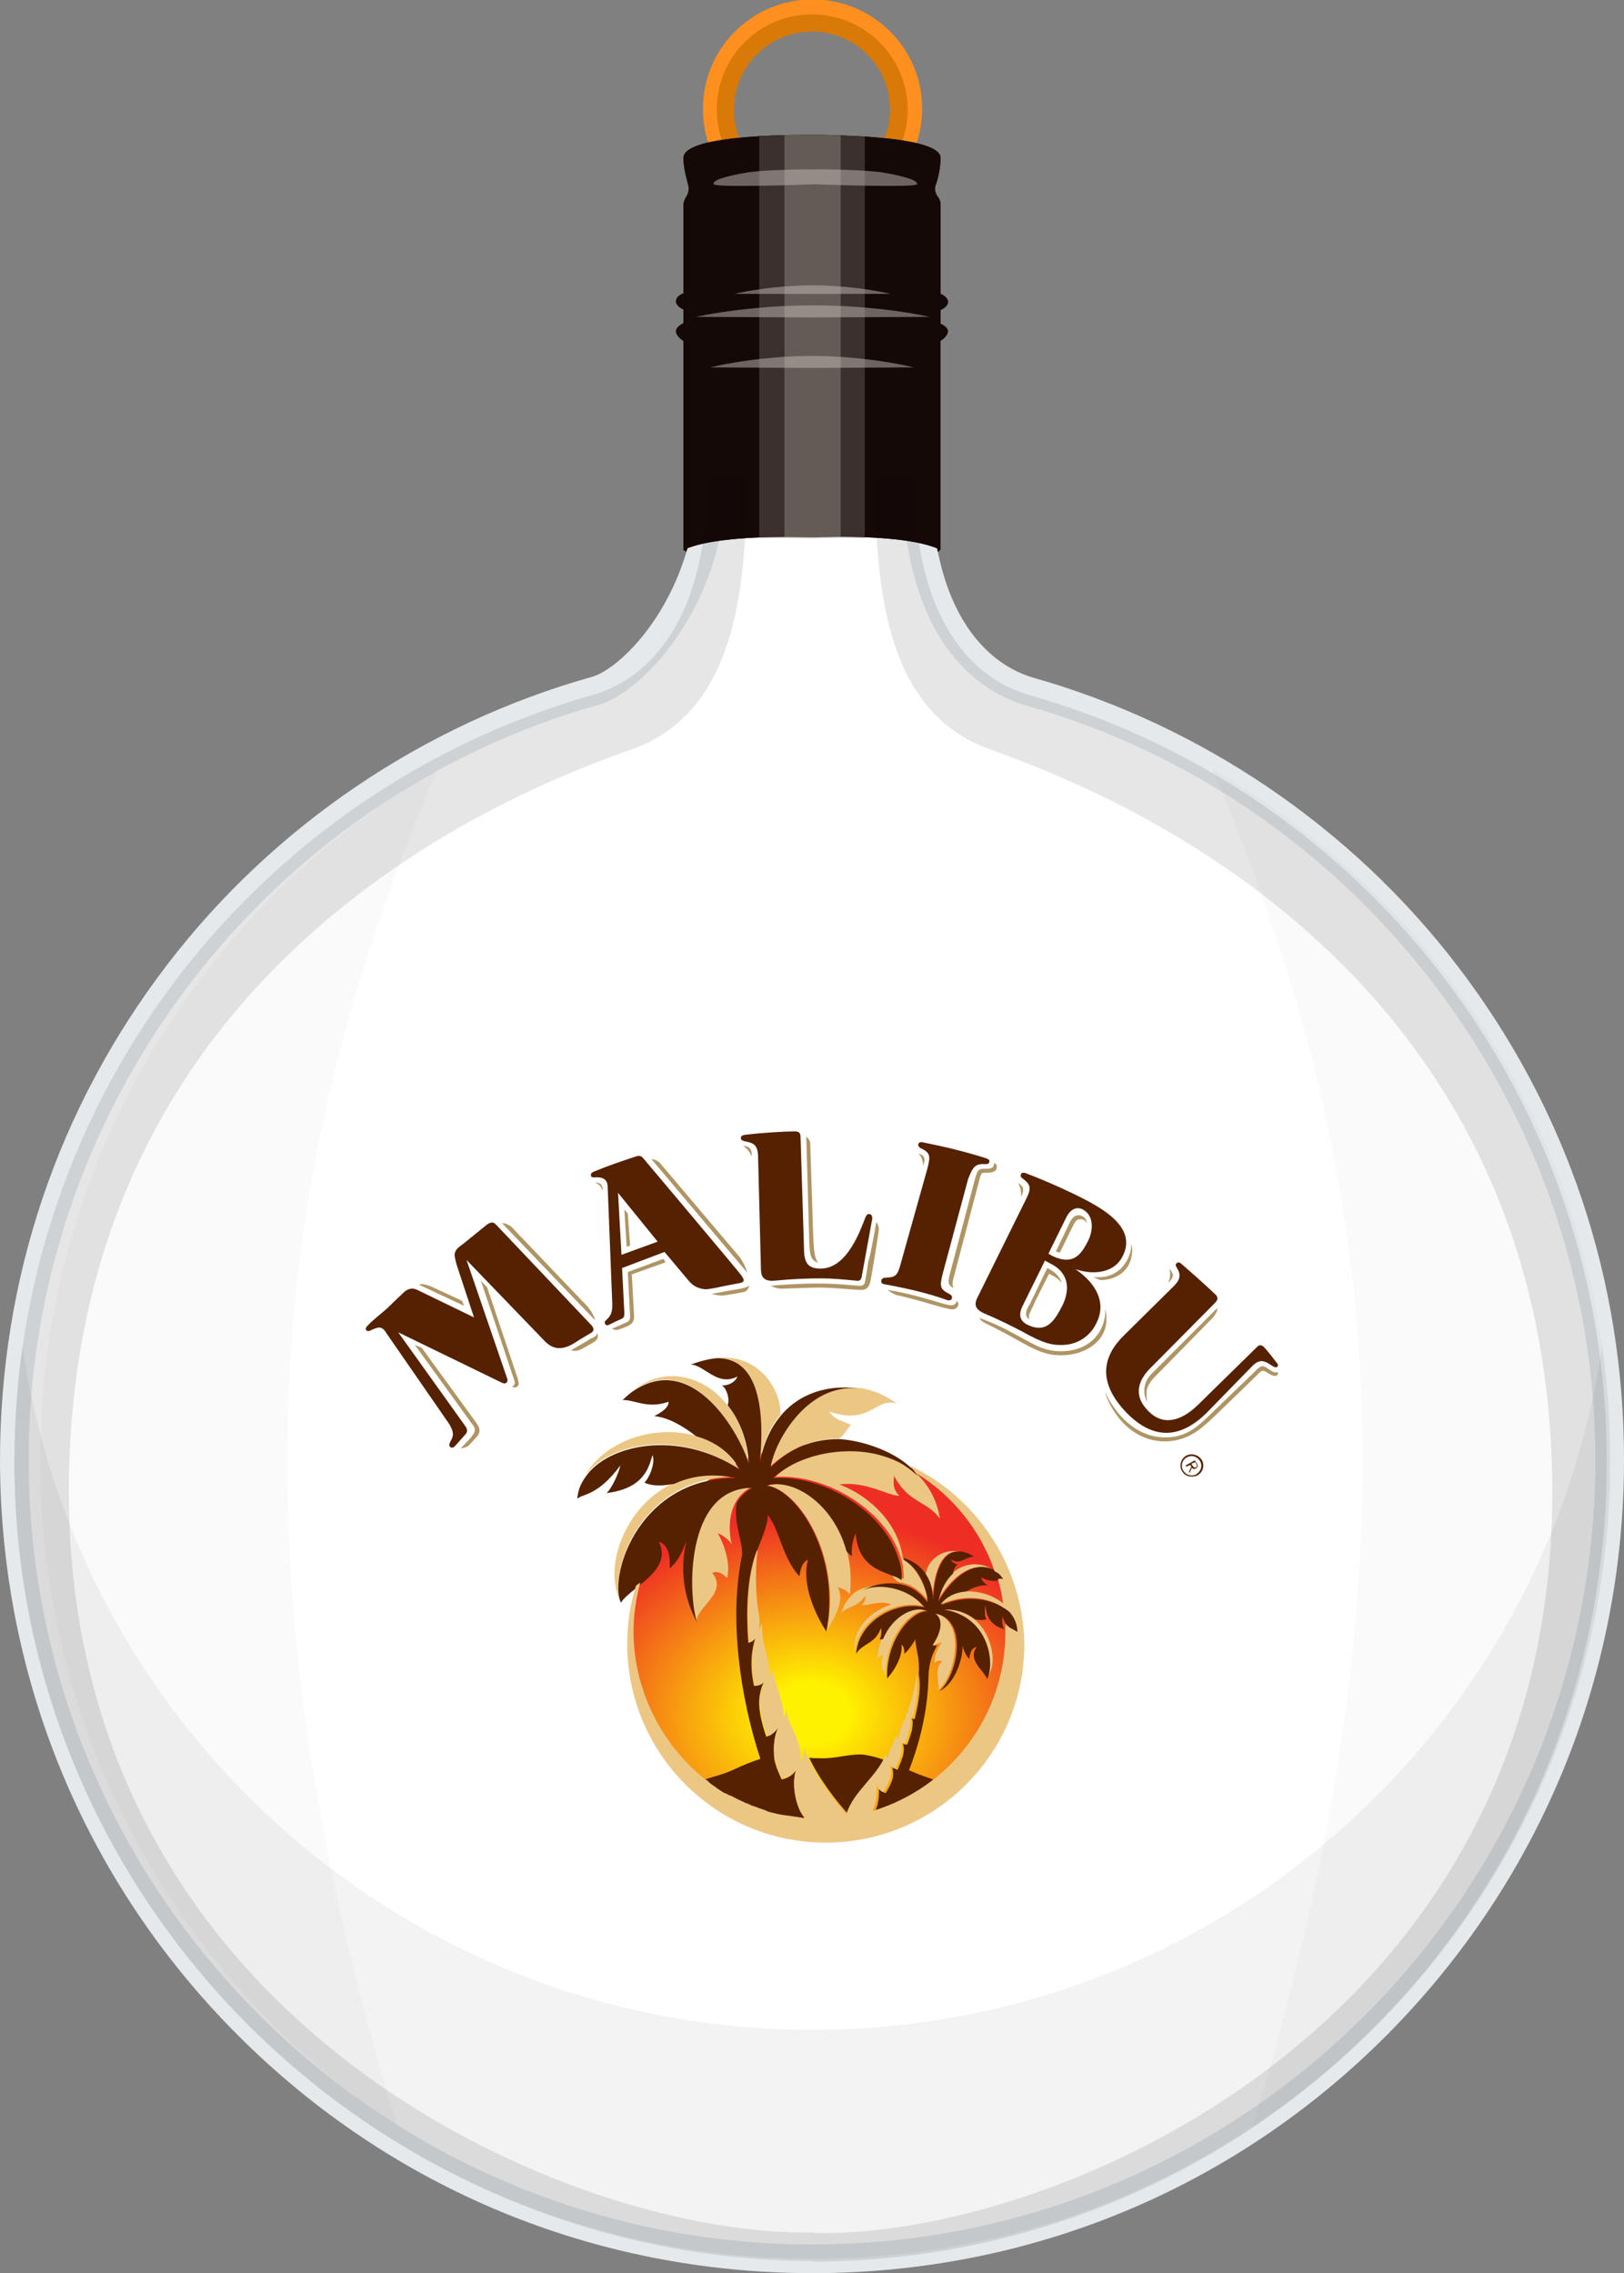 <?xml version="1.0" encoding="utf-8"?>
<!-- Generator: Adobe Illustrator 19.1.1, SVG Export Plug-In . SVG Version: 6.00 Build 0)  -->
<svg version="1.1" xmlns="http://www.w3.org/2000/svg" xmlns:xlink="http://www.w3.org/1999/xlink" x="0px" y="0px"
	 viewBox="0 0 283 396" enable-background="new 0 0 283 396" xml:space="preserve">
<rect x="0" y="0" width="283" height="396" fill="#808080" stroke="none"/>
<g id="bombki">
	<g id="wyborowa01">
	</g>
	<g id="jacobs_x5F_creek">
	</g>
	<g>
		<path fill="#FFFFFF" d="M124.2,81.9c0,23.3-14.4,36.8-20.3,38.5C45.1,136.9,2.4,190.7,2.5,254.5c0.1,76.9,62.2,139,139.2,139
			c76.9,0,138.9-62.3,138.9-139.2c0-63.5-42.3-117.1-101-133.8c-5.9-1.7-19.8-8.7-19.8-37.9"/>
		<path fill="#E6E9EB" d="M141.6,396c-37.9,0-73.4-14.7-100.1-41.4C14.8,327.9,0.1,292.4,0,254.5c0-31.6,10-61.4,29.1-86.4
			c18.5-24.2,44.8-42,74.1-50.2c5.3-1.5,18.5-14.4,18.5-36.1h5c0,24.7-15.6,39.1-22.1,40.9C45.8,139.2,4.9,193.4,5,254.5
			C5.1,329.8,66.4,391,141.6,391c75.2,0,136.4-61.3,136.4-136.7c0-60.8-40.8-114.8-99.2-131.4c-6.5-1.8-21.6-9.5-21.6-40.3h5
			c0,27.5,12.6,34,18,35.5c29.2,8.3,55.4,26.1,73.8,50.2c19,24.8,29,54.6,29,86c0,37.9-14.7,73.4-41.3,100.2
			C215,381.3,179.5,396,141.6,396z"/>
	</g>
	<path fill="#FF901F" d="M157.6,29.1h-32.1l-0.7-1.2c-1.5-2.4-2.3-5.7-2.3-9c0-10.5,8.6-19,19.1-19s19.1,8.5,19.1,19
		c0,3.3-0.9,6.6-2.3,8.9L157.6,29.1z M128.4,24.1h26.3c0.6-1.5,1-3.3,1-5.1c0-7.7-6.3-14-14.1-14s-14.1,6.3-14.1,14
		C127.4,20.8,127.7,22.7,128.4,24.1z"/>
	<path fill="#D97907" d="M141.5,5.5c7.5,0,13.6,6.1,13.6,13.6c0,1.7-0.3,3.3-0.9,4.8H138h-9.2c-0.6-1.5-0.9-3.1-0.9-4.8
		C127.9,11.6,134,5.5,141.5,5.5 M141.5,2.5c-9.2,0-16.6,7.4-16.6,16.6c0,2.8,0.7,5.5,2,7.8H138h18.2c1.2-2.3,2-5,2-7.8
		C158.1,9.9,150.7,2.5,141.5,2.5L141.5,2.5z"/>
	<g>
		<path fill="#150908" d="M163.9,56.4V54c0,0,1.3-0.5,1.3-1.4c0-0.9-1.3-1.4-1.3-1.4V35.7c0-0.5-0.1-0.9-0.4-1.3l-0.2-0.3
			c-0.4-0.6-0.5-1.4-0.2-2c0.4-1.1,0.8-2.9,0.8-4.6c0-2.7-9.3-3.9-22.1-4v0c-0.1,0-0.2,0-0.3,0c-0.1,0-0.2,0-0.3,0v0
			c-12.9,0-22.1,1.2-22.1,4c0,1.7,0.5,3.5,0.8,4.6c0.2,0.7,0.1,1.4-0.2,2l-0.2,0.3c-0.2,0.4-0.4,0.8-0.4,1.3v15.4
			c0,0-1.3,0.4-1.3,1.4c0,0.9,1.3,1.4,1.3,1.4v2.4c0,0-1.3,0.6-1.3,1.4c0,0.9,1.3,1.7,1.3,1.7v8c0,0,0,22.1,0,28.4
			c5.5-2.6,18.9-2.3,22.1-2.2v0c0,0,0.1,0,0.3,0c0.2,0,0.3,0,0.3,0v0c3.2-0.1,16.5-0.5,22.1,2.2c0-6.3,0-28.4,0-28.4v-8
			c0,0,1.3-0.8,1.3-1.7C165.2,56.9,163.9,56.4,163.9,56.4z"/>
		<path fill="#150908" d="M163.9,56.4V54c0,0,1.3-0.5,1.3-1.4c0-0.9-1.3-1.4-1.3-1.4V35.7c0-0.5-0.1-0.9-0.4-1.3l-0.2-0.3
			c-0.4-0.6-0.5-1.4-0.2-2c0.4-1.1,0.8-2.9,0.8-4.6c0-2.7-9.3-3.9-22.1-4v0c-0.1,0-0.2,0-0.3,0c-0.1,0-0.2,0-0.3,0v0
			c-12.9,0-22.1,1.2-22.1,4c0,1.7,0.5,3.5,0.8,4.6c0.2,0.7,0.1,1.4-0.2,2l-0.2,0.3c-0.2,0.4-0.4,0.8-0.4,1.3v15.4
			c0,0-1.3,0.4-1.3,1.4c0,0.9,1.3,1.4,1.3,1.4v2.4c0,0-1.3,0.6-1.3,1.4c0,0.9,1.3,1.7,1.3,1.7v8c0,0,0,22.1,0,28.4
			c0.1,0.1,0.4,0.3,0.5,0.3c0-0.1,0.2-0.5,0.2-0.6c5.9-2.3,18.3-2,21.4-1.9v0c0,0,0.1,0,0.3,0c0.2,0,0.3,0,0.3,0v0
			c3.1-0.1,15.7-0.5,21.5,1.9c0,0.1,0.1,0.5,0.1,0.6c0.2,0,0.4-0.2,0.4-0.3c0-6.3,0-28.4,0-28.4v-8c0,0,1.3-0.8,1.3-1.7
			C165.2,56.9,163.9,56.4,163.9,56.4z"/>
		<path opacity="0.3" fill="#938C86" d="M150.7,23.8c-2.7-0.2-5.7-0.2-8.9-0.3v0c-0.1,0-0.2,0-0.3,0c-0.1,0-0.2,0-0.3,0v0
			c-3.2,0-6.2,0.1-8.9,0.3v70c3.9-0.1,7.5,0,8.9,0v0c0,0,0.1,0,0.3,0c0.2,0,0.3,0,0.3,0v0c1.4-0.1,5-0.2,8.9,0V23.8z"/>
		<path opacity="0.3" fill="#C7BFB9" d="M146.5,23.6c-1.5,0-3-0.1-4.6-0.1v0c-0.1,0-0.2,0-0.3,0c-0.1,0-0.2,0-0.3,0v0
			c-1.6,0-3.2,0-4.6,0.1v70.1c2.1,0,3.8,0.1,4.6,0.1v0c0,0,0.1,0,0.3,0c0.2,0,0.3,0,0.3,0v0c0.9,0,2.6-0.1,4.6-0.1V23.6z"/>
		<path opacity="0.5" fill="#C7BFB9" d="M141.8,64.1l17.4-0.1c0,0-7.3-1.9-17.4-2c0,0,0,0,0,0c-0.1,0-0.2,0-0.3,0
			c-0.1,0-0.2,0-0.3,0c0,0,0,0,0,0c-10.1,0.1-17.4,2-17.4,2l17.4,0.1v0l0.3,0L141.8,64.1L141.8,64.1z"/>
		<path opacity="0.5" fill="#C7BFB9" d="M162,55.2c0,0-8.5-2-20.2-2c0,0,0,0,0,0c-11.9,0-20.5,2-20.5,2l20.2,0.1c0,0,0,0,0,0
			L162,55.2z"/>
		<path opacity="0.5" fill="#C7BFB9" d="M141.9,51.2l13.3,0c0,0-5.6-1.4-13.3-1.5c0,0,0,0,0,0c-0.1,0-0.2,0-0.3,0
			c-0.1,0-0.2,0-0.3,0c0,0,0,0,0,0c-7.8,0.1-13.3,1.5-13.3,1.5l13.3,0v0l0.3,0L141.9,51.2L141.9,51.2z"/>
		<path opacity="0.5" fill="#C7BFB9" d="M154.1,30.1c-2.8-0.5-9.6-0.6-11.8-0.6v0c0,0-0.1,0-0.3,0c-0.2,0-0.3,0-0.3,0v0
			c-2.2,0-9,0.1-11.8,0.6c-3.4,0.6-5.9,1.3-5.5,2c0.3,0.6,15.3,0.1,17.7,0c2.4,0.1,17.4,0.6,17.7,0C160,31.4,157.5,30.7,154.1,30.1z
			"/>
	</g>
	<path opacity="0.1" d="M179.1,121c-5.9-1.7-19.8-8.7-19.8-37.9l-6.8-0.1c0,20.5,2.2,41.1,19.9,47.5c17.9,6.5,98.1,35.9,98.1,129.5
		s-87.6,130-128.7,129v5c76.6-0.3,138.2-62.5,138.2-139.2C280.1,191.2,237.8,137.6,179.1,121z"/>
	<path opacity="0.1" d="M103.5,121c5.9-1.7,19.8-8.7,19.8-37.9l6.8-0.1c0,20.5-2.2,41.1-19.9,47.5C92.2,136.9,12,166.3,12,259.9
		s88.8,130,129.8,129v5C65.3,393.6,2.5,331.4,2.5,254.8C2.5,191.2,44.8,137.6,103.5,121z"/>
	<path opacity="2.000000e-002" d="M211.3,134c26.2,62.1,39.5,129.6,7,236.4c37.5-24.9,62.3-67.6,62.3-116.1
		C280.5,203,252.9,158.1,211.3,134z"/>
	<path opacity="2.000000e-002" d="M76.2,134c-26.2,62.1-39.5,129.6-7,236.4C31.7,345.6,7,302.9,7,254.3C7,203,34.7,158.1,76.2,134z"
		/>
	<path opacity="5.000000e-002" d="M141.6,353.6c-70.2,0-128.1-51.7-137.7-119.3C3,241,2.5,247.7,2.5,254.5
		c0.1,76.9,62.2,139,139.2,139c76.9,0,138.9-62.3,138.9-139.2c0-6.8-0.5-13.4-1.4-20C269.5,301.8,211.7,353.6,141.6,353.6z"/>
</g>
<g id="BRAND">
	<g id="New_Symbol_13">
	</g>
	<g>
		<path fill="#552100" d="M207.6,255l0.2,0.3c0.1,0.2,0.3,0.5,0.6,0.3c0.2-0.1,0.2-0.3,0.1-0.5l-0.2-0.4L207.6,255z M206.7,255.5
			l-0.1-0.2l1.6-0.9l0.4,0.6c0.2,0.4,0.1,0.6-0.2,0.8c-0.3,0.2-0.5,0.1-0.7-0.1l-0.4,0.9l-0.1-0.2l0.4-0.9l-0.2-0.3L206.7,255.5z
			 M206.2,256.2c0.5,0.8,1.5,1.1,2.3,0.6c0.8-0.5,1.1-1.5,0.6-2.3c-0.5-0.8-1.5-1.1-2.3-0.6C206,254.3,205.7,255.4,206.2,256.2
			 M209.4,254.3c0.6,1,0.2,2.2-0.7,2.7c-1,0.5-2.2,0.2-2.7-0.7c-0.6-0.9-0.2-2.2,0.7-2.7C207.6,253.1,208.8,253.4,209.4,254.3"/>
		<polygon fill="#AF9563" points="109.4,211.4 108.8,210.7 109.2,217.2 109.8,217 		"/>
		<path fill="#AF9563" d="M130.6,223.9c-0.2,0.2-0.3,0.3-1.1,0.5c-0.8,0.2-2.4,0.4-3.8,0.7c0,0-1.1,0.2-1.7,0.3
			c0.8,0.2,1.3,0.3,1.8,0.3c0.6,0,3.7-0.6,3.7-0.6C130.1,225,130.4,224.6,130.6,223.9z"/>
		<path fill="#AF9563" d="M116,219.9l-0.4-0.6l-6.2,2.3l0.4,7.8c0,0.5-0.2,0.8-0.7,1l-2.5,1.1c0.3,0.1,0.7,0.2,0.9,0.2
			c0.4-0.1,1.8-0.6,2.1-0.8c0.5-0.3,0.9-0.6,0.9-1.6l-0.4-7.3L116,219.9z"/>
		<path fill="#AF9563" d="M130.2,221.7c-0.2-0.8-0.7-1.9-1.3-2.7L115,202.6c-0.4-0.4-0.9-0.6-1.5-0.7L130.2,221.7z"/>
		<path fill="#AF9563" d="M160.9,203.1c0.1-0.3,0.2-0.8,0.2-1c0-0.7-0.4-1-1.1-1.1C160,200.9,160.8,201.5,160.9,203.1z"/>
		<path fill="#AF9563" d="M156.2,225.6c4.9,1.1,8.6,2.5,9.8,2.5c0.4,0,1-0.3,1-0.9c0-0.3-0.2-0.5-0.3-0.6c0,0.6-0.6,0.8-0.9,0.8
			c-1.2,0-5.5-1.8-11.2-2.7C155.1,225,155.8,225.5,156.2,225.6z"/>
		<path fill="#AF9563" d="M173.2,202.6c0,0.1,0,0.1,0,0.2c0,0.9-1.1,0.8-1.4,0.8c-1.2,0-1.4,0-1.9,1.8l-4.5,17
			c0,0.1-0.1,0.5-0.1,0.9c0,0.5,0.4,0.9,0.9,1.1c-0.2-0.3-0.2-0.4-0.2-0.8c0-0.3,0.1-0.8,0.2-1.1l4.4-16.7c0.4-1.6,0.4-1.5,1.4-1.5
			c0.9,0,1.7-0.2,1.7-1C173.8,203,173.5,202.7,173.2,202.6L173.2,202.6z"/>
		<path fill="#552100" d="M171.8,202.8c0.4,0,0.6-0.2,0.6-0.4c0.1-0.3-0.1-0.4-0.5-0.6c-3.4-1.1-7.1-2-11.1-2.8
			c-0.4-0.1-0.7,0-0.8,0.4c0,0.2,0.1,0.4,0.4,0.6c1.7,0.8,1.8,1.3,1.2,3.6l-4.6,16.4c-0.6,2.3-0.9,2.5-2.8,2.6
			c-0.2,0-0.5,0.1-0.6,0.4c-0.1,0.3,0,0.6,0.4,0.7c3.8,0.7,7.5,1.5,11.1,2.8c0.4,0.1,0.8,0,0.8-0.5c0-0.2-0.1-0.4-0.5-0.6
			c-1.6-0.8-1.7-1.3-1.1-3.6l4.4-16.4C169.6,203.1,170,202.7,171.8,202.8z"/>
		<path fill="#AF9563" d="M129.5,199.6c0,0,1,0.6,1.5,1.9C131,200.8,131.1,199.7,129.5,199.6z"/>
		<path fill="#AF9563" d="M152.7,212.9c0,0,0.6,0.6,0.4,1.7c-0.1,0.9-1.1,7-1.4,8.5c-0.2,1.1-0.7,1.7-1.8,1.6
			c-1.3,0-3.3-0.3-6.9-0.4c-1.9,0-6.2,0.2-6.8,0.2c-1,0-1.8-0.5-1.9-0.5c0.7-0.1,4.8-0.4,8-0.4c3.9,0,5.7,0.3,7.5,0.4
			c0.7,0,0.9-0.3,1-1c0,0,0.4-2.3,0.5-3.2C151.6,219.3,152.7,212.9,152.7,212.9z"/>
		<path fill="#AF9563" d="M140.5,198l0.5,17.5c0,1.3,0.1,2.7,0.3,3.3c0.3,0.8,0.8,1,1.3,1.2c-0.8-0.9-0.8-3-0.9-5l-0.5-15.6
			C141.3,198.6,140.5,198,140.5,198z"/>
		<path fill="#552100" d="M151.4,211.5c-0.3,0-0.4,0.2-0.6,0.6c-0.8,2-3.1,8.9-7.8,8.9c-2.4,0-2.9-1.2-2.9-3.7l-0.6-19.3
			c0-0.8-0.5-0.9-1-0.9c-1.7,0-5.4,0.2-8.7,0.6c-0.6,0.1-0.7,0.3-0.7,0.6c0,0.3,0.3,0.4,0.6,0.5c1.6,0.3,2.3,0.6,2.4,2.5l0.5,19.7
			c0,1.2,0.3,2.3,2.4,2.1c3.2-0.3,5.6-0.4,8.2-0.4c1.9,0,3.8,0.2,6,0.4c0.6,0.1,0.9-0.1,1-0.9l1.8-9.9
			C152,211.7,151.8,211.5,151.4,211.5z"/>
		<path fill="#552100" d="M112.2,201.9c-0.4-0.5-0.7-0.7-1.5-0.4c-2.4,0.8-4.8,1.6-7.2,2.6c-0.5,0.2-0.6,0.5-0.5,0.8
			c0.2,0.3,0.5,0.2,0.8,0.2c1.9-0.1,2.1,1,2.1,1.8l0.8,20.3c0,1.3-0.2,2-1,2.7c-0.1,0.1-0.4,0.3-0.3,0.6c0.1,0.3,0.3,0.5,0.7,0.3
			c0.6-0.3,1.2-0.6,2.1-1c0.5-0.2,0.6-0.4,0.6-1.1l-0.4-7.8l7.4-2.8l4.2,5c0.9,1.1,1.9,1.4,2.9,1.5c0.8,0,2.5-0.4,3-0.5
			c0.9-0.2,2.1-0.4,3.1-0.6c0.9-0.2,0.6-0.7,0.2-1.3C128.8,221.6,112.2,201.9,112.2,201.9z M108.3,218.6l-0.6-10.8l6.9,8.5
			L108.3,218.6z"/>
		<path fill="#AF9563" d="M82.5,248.4c0.6,0.9,0,1.4-0.5,2.1l-1.7,1.8c0,0,0.9,0,1.5-0.6c0.4-0.4,1-1.1,1-1.1c0.9-0.9,1-1.5,0.3-2.6
			l-9.6-13.2c-0.2-0.1-1.2-0.5-1.2-0.5L82.5,248.4z"/>
		<path fill="#AF9563" d="M73,223.8l7.9,3.7l-0.4-0.9l-5.4-2.5c-0.8-0.3-1.3-0.4-1.6-0.4C73.3,223.7,73,223.8,73,223.8z"/>
		<path fill="#AF9563" d="M90,239.5l-5.1-15.2l-1.1-1.2l5.6,16.7c0,0,0.3,0.8,0.3,1.1c0,0.5-0.5,0.7-0.6,0.6c0.1,0,0.3,0.2,0.6,0.2
			c0.4,0,0.7-0.3,0.7-0.7C90.3,240.6,90.3,240.2,90,239.5z"/>
		<path fill="#AF9563" d="M104,232.2c0.3,0.4,0.3,1.1-0.5,1.6l-2.1,1.2c-1.2,0.6-1.9,0.2-1.9,0.2s0.3-0.1,0.4-0.2
			c0.3-0.2,2.5-1.4,3-1.8C103.5,233,104.1,232.7,104,232.2z"/>
		<path fill="#AF9563" d="M103.7,230c-0.1-0.5-0.5-1.6-1.8-2.9l-12.8-13.4c-0.4-0.3-0.9-0.6-1.6-0.6L103.7,230z"/>
		<path fill="#552100" d="M86.5,213.4c-0.5-0.5-0.8-0.6-1.6-0.1l-4.2,3.4c-1.7,1.2-1.7,1.6-1.1,3.7l3,9.1l-9.7-4.7
			c-0.9-0.5-1.7-0.4-2.5,0.3c-0.8,0.8-1.5,1.4-2.8,2.7c-1.2,1.1-2.6,2.1-3.6,3.2c-0.3,0.3-0.3,0.6-0.2,0.7c0.2,0.3,0.6,0.2,0.9,0
			c1-0.4,1.8-0.9,2.6,0.5l11,15.9c0.8,1.4,0.8,2,0.2,3c-0.1,0.2-0.2,0.4-0.2,0.6c0,0.3,0.2,0.5,0.5,0.5c0.1,0,0.3-0.1,0.4-0.2
			c0.4-0.4,1.7-1.9,1.7-1.9c0.4-0.4,0.7-0.8,0.3-1.5l-11.8-16.5l18.1,8.8c0.6,0.3,1.1-0.1,0.9-0.7l-7.1-20.7l13.5,14
			c1.3,1.4,2.9,2,5.4,0.4c0.9-0.6,1.8-1.1,2.8-1.7c0.7-0.4,0.4-1,0-1.4L86.5,213.4z"/>
		<path fill="#AF9563" d="M104.7,206.3c-0.3-0.3-1-0.3-1-0.3c0.8,0.4,1,0.6,1.3,1.4C105,207.4,105.1,206.7,104.7,206.3z"/>
		<path fill="#AF9563" d="M184.8,235.4c-3.1,0-5.1-1.5-7.8-2.9c-1.8-1-3.6-1.9-6.3-2.9c0.2,0.5,0.7,0.8,1.4,1.1
			c1.2,0.6,3,1.5,5.1,2.7c2.9,1.6,4.8,2.7,7.7,2.7c4.3,0,7.9-2.5,7.9-6.2c0-0.7,0-1.3-0.2-1.8C192.8,230.4,191.2,235.4,184.8,235.4z
			"/>
		<path fill="#AF9563" d="M179.5,227.1c-0.6,1-0.7,1.3-0.7,1.8c0,0.2,0.1,0.8,0.6,0.9c-0.1-0.2-0.1-0.3-0.1-0.6
			c0-0.3,0.7-1.5,0.9-2.1l2.6-5.2c0.8,0.4,1.6,0.8,2.2,1.6c-0.4-1.7-2.5-2.6-2.5-2.6L179.5,227.1z"/>
		<path fill="#AF9563" d="M184,218c0,0,0.4,0.2,0.7,0.2l2.4-4.9c0.4-0.7,0.6-0.9,1.2-0.9c0.9,0,1.1,0.7,1.1,0.8
			c0-1.1-0.9-1.5-1.5-1.5c-0.7,0-1.1,0.6-1.4,1.1L184,218z"/>
		<path fill="#552100" d="M189.7,209.3c-3.4-1.8-7.7-3.7-10.9-4.9c-0.5-0.2-0.8-0.1-0.9,0.2c-0.1,0.3,0,0.5,0.3,0.7
			c1.2,0.9,1.6,1.5,0.8,3.2l-8.6,17.4c-0.6,1.1-0.7,2.1,1.1,2.9c2.4,1,5,2.3,6.7,3.2c3.7,2.1,5.2,2.3,6.5,2.3c3,0.1,5.3-1.5,6.4-3.9
			c1.7-3.4,0-6.8-3.7-9.3c3.6,1.2,6.9,0.4,8.2-2.2C198.1,214.2,192.8,211,189.7,209.3z M185.2,227.3c-1.2,2.3-2.6,5.2-6.1,3.5
			c-1.5-0.7-1.6-1.9-0.9-3.3l3.9-7.9l0.7,0.4C186.1,221.5,186.6,224.3,185.2,227.3z M189.6,216.2c-1.1,2.1-2.4,4.4-6.2,2.6l-0.7-0.4
			l3.1-6.3c0.8-1.6,1.9-1.9,2.9-1.4C190.7,211.8,190.5,214.4,189.6,216.2z"/>
		<path fill="#AF9563" d="M191.3,222.5c-0.4,0-0.6,0-0.9-0.1c0.2,0.1,1.2,0.6,1.4,0.6c2.2,0,5.4-1.2,5.5-5.2c0-0.5-0.1-0.9-0.2-1.3
			C197.4,218.4,195.7,222.6,191.3,222.5z"/>
		<path fill="#AF9563" d="M177.4,206.1c0,0,0.7,1,0.5,2.4c0.1-0.1,0.4-0.7,0.4-1.1C178.3,207,178.3,206.6,177.4,206.1z"/>
		<path fill="#AF9563" d="M200.5,239.5c-0.8,0.9-1.1,1.8-1.1,2.8c0,0.8,0.3,1.6,0.5,1.9c-0.1-0.6-0.1-1.1-0.1-1.6
			c0-0.7,0.3-1.5,1.3-2.6c0,0,9.7-9.9,10.2-10.4c0.6-0.7,0.9-1.3,0.8-1.7L200.5,239.5z"/>
		<path fill="#AF9563" d="M218.5,239.1c-0.3,0.3-8,7.7-8,7.7c-1.6,1.5-3.8,3.7-7.5,3.6c-6,0-9.5-5.7-10.4-7.9
			c0.3,1.7,3.5,8.6,10.4,8.6c4.4,0,6.9-2.9,7.6-3.4c0.7-0.6,8.3-8,8.3-8c0.4-0.4,0.8-0.9,1.2-0.9c0.5,0,1.3,0.9,2.1,0.9
			c0.6,0,0.5-0.7,0.5-0.7s-0.1,0.1-0.4,0.1c-0.7,0-1.6-1.1-2.3-1.1C219.4,238.1,219,238.6,218.5,239.1z"/>
		<path fill="#552100" d="M218.3,237.9c1.3-1.2,2-0.9,3.5,0.1c0.2,0.1,0.4,0.2,0.5,0.2c0.2,0,0.4-0.1,0.4-0.4c0-0.1-0.1-0.3-0.3-0.5
			c-0.6-0.8-1.4-1.8-2.1-2.6c-0.3-0.3-0.8-0.6-1.3,0l-10.3,10.1c-2.9,2.8-6.1,3.7-8.7,0.9c-2.9-3-1.2-5.8,0.7-7.6l11.1-11.2
			c0.5-0.6,0.4-0.9,0.1-1.3c-1.9-1.8-3.8-3.5-6-5.4c-0.4-0.4-0.7-0.3-0.9-0.1c-0.2,0.2-0.1,0.5,0.1,0.8c0.7,1.1,0.6,2-0.5,3.1
			l-8.7,8.6c-3.7,3.6-4.9,8.2,0.7,13.8c4.7,4.6,9.3,4,13.6-0.2L218.3,237.9L218.3,237.9z"/>
		<path fill="#AF9563" d="M203.8,221.1c0,0,0.1,0.4,0.1,0.9c0,1-0.4,1.5-0.4,1.5s0.9-0.6,0.9-1.4C204.3,221.7,204,221.2,203.8,221.1
			z"/>
		<g>
			<defs>
				<path id="SVGID_43_" d="M109.7,282.8c-1.4,18.5,11.9,34.6,30.4,36c18.6,1.4,34.8-12.4,36.2-30.9c1.4-18.5-12.5-34.8-31.1-36.2
					c-0.9-0.1-1.7-0.1-2.6-0.1C125.3,251.6,111.1,265.1,109.7,282.8"/>
			</defs>
			<clipPath id="SVGID_1_">
				<use xlink:href="#SVGID_43_"  overflow="visible"/>
			</clipPath>
			
				<radialGradient id="SVGID_2_" cx="-1081.444" cy="-271.815" r="0.228" fx="-1081.457" fy="-271.814" gradientTransform="matrix(2.472 160.459 197.853 -3.048 56595.816 172998.438)" gradientUnits="userSpaceOnUse">
				<stop  offset="0.141" style="stop-color:#FFF200"/>
				<stop  offset="0.98" style="stop-color:#EE2E24"/>
			</radialGradient>
			<polygon clip-path="url(#SVGID_1_)" fill="url(#SVGID_2_)" points="177.7,250.5 178.8,320.2 108.3,321.3 107.3,251.6 			"/>
		</g>
		<g>
			<g>
				<path fill="#ECC784" d="M153.7,285.4c-0.4,1-0.7,2.2-0.8,3.5c0.1-0.1,0.5-0.5,1.1-0.5c-0.9,1.2,0.1,3,0.3,3.9
					c-0.3-6.6,4.2-11.8,7-11.7C159.2,279.5,155.3,281.4,153.7,285.4z"/>
				<path fill="#ECC784" d="M162.7,281c1.9,1.5,0.1,4.6-0.5,5.5c0.2,0.1,0.5,0.1,0.8,0c0.4-0.1,0.9-0.3,1.2-0.5
					c-1.2,1.5-1.4,3-1.3,3.7c0.2-0.2,0.7-0.6,1.3-0.3c-1.7,1.5-0.2,4-0.8,5.1c0,0,0,0,0,0C166.6,291.9,168.5,282,162.7,281z"/>
				<path fill="#ECC784" d="M161.3,274.4C161.3,274.4,161.3,274.4,161.3,274.4c1,1.7,1.1,3.5,1.1,4.4c0.2-2.6,0.8-9.1,5-8.5
					c0,0,0,0,0,0c0,0,0,0,0,0c-0.2,0-0.3-0.1-0.5-0.1c0,0-0.1,0-0.1,0c-0.1,0-0.2,0-0.3,0c0,0-0.1,0-0.1,0c0,0-0.1,0-0.2,0
					C163.4,270.2,161.5,272.3,161.3,274.4z"/>
				<path fill="#ECC784" d="M169.7,282c-1.4-1.1-3.2-1.8-5.5-1.7c8.1,1.2,9,9.6,7.6,12.1c0,0,0,0,0,0
					C173.9,290.5,173.2,284.9,169.7,282z"/>
				<path fill="#ECC784" d="M146.6,281c1.3-1.3,2.6-0.8,4.2-3c0,0.7-0.1,1.1-0.7,1.6c1.3,0.2,3.1-0.9,5.2-0.1
					c-4.5,1.6-6.8,4.9-6.4,8.4c0,0,0,0,0,0c0.4-5.5,6.9-9.3,11.9-8.1c-2.1-2.8-7.3-4.5-10.9-2.9c-0.3,0.1-0.5,0.3-0.8,0.4
					c0,0,0,0,0,0c0,0,0,0,0,0C148,278.2,147.1,279.3,146.6,281z"/>
				<path fill="#ECC784" d="M163.3,279c1.7-3.2,5.9-7.8,10.1-5.3c0,0,0,0,0,0c0,0-0.1,0-0.1-0.1c-0.1-0.1-0.2-0.1-0.2-0.1
					c-2.3-1.5-5.1-1.3-7.2,0.6C164.7,275.2,163.8,276.8,163.3,279z"/>
				<path fill="#ECC784" d="M133.7,258.8c5.5,0.8,13.1,12.5,10.4,25.4c0.9-2,3.3-5,1.9-7.7c0.8,0.2,1.6,0.6,2.1,1.3
					c0.3-2.8,0.1-5.3-0.5-7.6C145.4,262,138.2,257.4,133.7,258.8z"/>
				<path fill="#ECC784" d="M121.4,282.6c-0.2-2.6,5.6-5.1,2.7-8.6c1.3-0.5,2.1,0.5,2.6,0.9c0.4-1.4,0.3-4.3-1.6-7.8
					c0.7,0.3,1.8,1,2.4,1.9c-0.4-1.6-0.7-4.8,0.7-7.3c0.6-1.1,1.5-2,2.7-2.6C119.1,259.2,119.8,278.3,121.4,282.6z"/>
				<path fill="#ECC784" d="M146.2,250.6C146.2,250.6,146.2,250.6,146.2,250.6c0.8-0.4,1.2-1.4,2.1-2.4c-1.7-0.7-3-1-3.8-2.3
					c7.2,2.5,7.9-2.5,11.8-1.4c-2.3-1.6-4.4-2.4-6.4-2.7c0,0,0,0,0,0c-0.1,0-0.2,0-0.3,0c0,0-0.1,0-0.1,0c-9-1-14.7,9.5-15.3,13.7
					C137.1,252.9,140.7,250.7,146.2,250.6z"/>
				<path fill="#ECC784" d="M132.3,254.8c0.4-1.7,1.1-5.2,3.6-8.2c0,0,0.1-0.1,0.1-0.1c0.2-4.3-3.6-10.5-10.8-10c-0.1,0-0.1,0-0.2,0
					c-0.1,0-0.1,0-0.2,0c0,0,0,0,0,0C133.6,236.5,132.8,249.6,132.3,254.8z"/>
				<path fill="#ECC784" d="M128.3,257.3c-4.1-0.9-7.8-0.4-10.8,1c-8.7,3.9-12.5,15-9.3,20.7c0-0.1,0-0.1-0.1-0.2
					C106.2,273.5,111.8,257.1,128.3,257.3z"/>
				<path fill="#ECC784" d="M128.7,255.9c-1.5-3-4.3-4.9-7.6-5.8c-6.7-1.9-15.5,0.6-19.2,7c0,0,0,0,0,0c0.1-0.2,0.3-0.4,0.5-0.6
					C106.7,251.4,118.3,249,128.7,255.9z"/>
				<path fill="#ECC784" d="M130.4,254.9c-0.2-4-1.6-7.6-3.7-10.2c-4.1-5.1-10.9-6.9-16.5-2.4c0,0,0,0,0,0
					C120.6,235.2,128.7,249.4,130.4,254.9z"/>
				<path fill="#ECC784" d="M136.1,300.4c0.5-0.9,0.6-2.2,0.1-3.9c-0.4-1.5-1.6-4.9-1.6-6c-0.2,1-0.5,1.4-0.8,1.8
					c0.3-0.6,0.4-1.5,0.1-2.7c-0.7-3.4-1.1-3.5-1.1-6.8c-0.1,0.2-0.3,0.6-0.6,1.3c0.2-0.9,0.2-2,0-3.1c-0.4-2.4-0.7-6.3-0.2-10.9
					c0-0.1,0-0.2,0-0.2c-2.4,6.1-1.6,14.8-1.5,16.2c0.5,0,0.9-0.3,1.2-0.8c-0.6,1.9-1,4.7-0.2,8.3c0.5,0,1.1-0.1,1.7-0.6
					c-0.3,0.4-0.5,1-0.7,2.2c-0.3,2.3,0.4,4.9,1.1,7.2C134.1,302.5,135.4,301.8,136.1,300.4z"/>
				<path fill="#ECC784" d="M157.4,271.7c0-0.1,0-0.2-0.1-0.4c-0.8-5.9-5.6-10.6-11-12.7c4.5-0.6,8.3,1.9,10.4,2
					c-1.2-1.4-1-2.1-0.9-3.5c2.5,4.8,5.9,4.4,8,7.5c-0.5-3.2-1.9-5.7-3.8-7.6c-0.5-0.5-1.1-1-1.7-1.4c-1.7-1.2-3.6-1.9-5.6-2.4
					c-6.3-1.4-13.7,0.3-17.6,4.1c9.1-0.6,19.3,6,21.8,13.8c0.1,0.3,0.2,0.6,0.3,0.9c0.2,1,0.3,2.1,0.3,3.1c0,0,0,0,0,0
					c-0.2-0.1-0.4-0.2-0.6-0.4c0,0,0,0,0,0c-0.2-0.1-0.5-0.2-0.7-0.3c0,0,0,0,0,0l0,0c-0.3,0.1-0.4,0.1-0.7,0.1
					c0.3,0.6,0.7,0.8,1,1.1c0,0,0,0,0,0c2.4,0.3,3.9,1.6,5.2,3.2C161.4,277.2,160.2,273.3,157.4,271.7z"/>
			</g>
		</g>
		<g>
			<path fill="#552100" d="M154.1,306.6c-1.1-0.4-2.2-0.7-3.4-0.9c-2.3-0.3-5,0.7-7.6,0.6c-0.8,0-1.5,0-2.1-0.1
				c1.7,3.7,5,7.9,6.8,9.8C148.8,312.3,152.3,310,154.1,306.6z"/>
			<path fill="#552100" d="M176.1,280.9c-0.3-0.3-0.6-0.5-1-0.7c-2.6-1.7-6.8-2.4-11-0.6c1-1.3,2.4-2,4-2.2c0.7-0.4,1.4-0.8,2.2-1v0
				c0.6-0.2,1.2-0.3,1.8-0.2c-0.5-0.4-1.2-0.9-1-1.4c1.2,0.8,2.3,0.6,3.1,0.5c0.4,0,0.7-0.1,0.9,0c-0.4-0.6-0.9-1.1-1.3-1.4
				c-0.1-0.1-0.1-0.1-0.2-0.2c-4.2-2.5-8.3,2.1-10.1,5.3c0.5-2.2,1.4-3.8,2.6-4.9c0-0.5,0.3-1.2,0.8-1.6c-0.4,0-1-0.3-1.2-0.9
				c0.7,0.6,1.4,0.5,2.1,0.2c0.7-0.3,1.4-0.7,2-0.6c-0.8-0.5-1.5-0.8-2.2-0.9c-4.2-0.6-4.9,5.9-5,8.5c0-0.9-0.1-2.7-1.1-4.3
				c-0.7-1.3-2.1-2.5-4-3.1c0,0.1,0,0.2,0.1,0.4c2.8,1.6,4.1,5.6,4,7.3c-1.2-1.6-2.8-2.9-5.2-3.2c0,0,0,0,0,0
				c-1.6-0.2-3.7-0.1-6.2,1.2c3.6-1.7,8.8,0.1,10.9,2.9c-5.1-1.2-11.6,2.6-11.9,8.1c0,0,0,0,0,0c1-1.8,3.4-1.7,4.3-4.5
				c0.2,0.8,0,1.6-0.2,2c0.2,0,0.4,0,0.6-0.1c1.7-4.1,5.6-5.9,7.7-4.8c-2.8-0.1-7.3,5.1-7,11.7c0,0,2.8-3,2.5-5.9
				c0.5,0.4,0.5,1.1,0.5,1.6c0.7-0.6,1.4-1.6,1.9-2.5c0,0.7,0.4,2.4,0.5,3.1c0.1,0.7,0.2,1.6,0.1,3c0.6,2.8-0.5,6.7-0.7,7.8
				c-0.2,0-0.4-0.1-0.5-0.2c0.2,0.5,0.2,1.1,0,2.2c-0.4,1.4-0.8,2.4-0.8,2.4s-0.5,0.1-0.8-0.2c0.2,0.4,0.3,1,0.1,1.9
				c0,0.2-0.1,0.5-0.2,0.7c-0.1,0.2-0.1,0.4-0.2,0.6c-0.1,0.2-0.2,0.5-0.3,0.7c-0.1,0.3-0.2,0.6-0.3,0.7c-0.3,0-0.6-0.3-0.9-0.6
				c0,0,0,0-0.1-0.1c0.2,0.6,0.3,1.3,0.2,2c-0.1,0.7-0.9,2.3-1.3,2.8c-0.7-0.3-1-0.8-1.2-1.4c0.1,0.8,0.1,1.6,0,2.4
				c-0.1,0.8-0.3,1.6-0.7,2.3c0.1,0,0.1,0,0.2,0c0.3-0.1,0.6-0.2,0.9-0.3c0.2-0.1,0.3-0.1,0.5-0.2c0.3-0.1,0.6-0.2,0.9-0.3
				c0.1-0.1,0.3-0.1,0.4-0.2c0.3-0.1,0.6-0.3,0.9-0.4c0.1,0,0.2-0.1,0.3-0.1c2-0.9,3.8-2,5.5-3.2c0,0,0,0,0,0
				c0.4-0.3,0.7-0.5,1.1-0.8c-1.2-0.5-2.7-0.9-4.4-1.7c-0.1,0-0.2-0.1-0.3-0.1c1.6-4.1,3.3-9.9,3.4-16.5c0.1-2.6,0.9-4.1,1.5-5.3
				c-0.3,0.1-0.6,0.1-0.8,0c0.6-0.8,2.5-4,0.5-5.5c5.8,1,3.9,10.8,0.7,13.5c0,0,0,0,0,0c3.1-1.5,4.2-6.5,4-7.9
				c0.3,0.9,0.6,1.7,1.2,2.3c0.2-1.7,0.8-2,1.3-2.1c-1.7,2.3,1.3,4.1,1.8,5.6c0,0,0,0,0,0c1.4-2.5,0.5-10.9-7.6-12.1
				c2.3-0.1,4.1,0.6,5.5,1.7c0.5,0.1,1.3,0.2,2,0c-0.4-0.6-0.3-1.8-0.2-2.4v0c0,0,0,0,0-0.1c0.2,1,0.1,3.3,3.3,4.2
				c-0.4-0.5-0.4-1.7-0.3-2.2c0.2,0.6,0.4,1.1,0.7,1.4c0.8,0.9,1.8,1.1,2.1,1.5C177.5,283.3,177,282,176.1,280.9z"/>
			<path fill="#552100" d="M152.6,253.3c2,0.5,4,1.2,5.6,2.4c0.6,0.4,1.1,0.9,1.7,1.4c-0.2-0.3-0.4-0.5-0.6-0.8
				c-0.3-0.4-0.7-0.7-1-1c-3.1-2.7-8.3-4.4-12.1-4.6c-5.5,0-9.1,2.2-11.9,4.9c0.6-4.3,6.3-14.7,15.3-13.7
				c-6.5-0.9-11.1,1.7-13.6,4.8c-2.5,3-3.3,6.5-3.6,8.2c0.5-5.2,1.3-18.3-7.4-18.3c-1.4,0.1-2.9,0.5-4.6,1.1
				c2.5,0.2,4.6,3.9,8.1,2.1c-0.4,1.1-1.9,1.7-2.7,1.5c0.9,0.7,1.4,2.5,1,3.5c2.1,2.6,3.5,6.2,3.7,10.2c-1.7-5.5-9.8-19.6-20.1-12.7
				c-0.6,0.4-1.3,1-1.9,1.6c2-0.1,4.3,1.6,8,0.3c0.1,1-1.3,1.9-2.5,2.5c2.4,0.2,5,1.7,7.3,3.5c3.2,0.9,6,2.8,7.6,5.8
				c-10.8-7.1-23-4.3-26.8,1.2c-0.9,1.2-1.4,2.5-1.5,3.9c0.9-0.9,3.5-0.4,7.5-5.8c-0.2,1.1-1.4,3.9-2.4,4.8c6.7-0.8,7.4-4.7,8-6.6
				c0.5,1.1-0.3,3.6-1.4,4.8c1.9,0.8,3.8,0.4,5.2,0.2c3-1.4,6.7-1.9,10.8-1c-16.5-0.2-22.1,16.2-20.2,21.5c0,0.1,0.1,0.1,0.1,0.2
				c0.5-0.8,1.5-1.6,2.6-2.5c0.2-0.1,0.3-0.2,0.5-0.4c2.5-2,5.2-4.4,3.5-7.7c1,0.3,2.1,1.3,1.9,4.6c1.5-1.2,2.1-2.8,2.9-4.6
				c-0.6,2.6-1.4,8,1.9,14.1c-1.6-4.4-2.3-23.5,9.6-23.5c-1.3,0.7-2.1,1.6-2.7,2.6c-0.7,3.3,1.2,7.2,0.9,9.2
				c-2.3,11-0.3,24.8,3.2,35.4c-1.5,0.5-3,1.1-4.7,1.9c-1.7,0.8-3.5,1.2-5,1.7c0,0,0,0,0,0c0.3,0.3,0.7,0.5,1,0.8c0,0,0,0,0,0
				c1.4,1,2.9,1.9,4.5,2.7c0,0,0,0,0,0c0.3,0.2,0.7,0.3,1,0.5c0.1,0,0.2,0.1,0.3,0.1c0.3,0.1,0.6,0.3,0.9,0.4
				c0.1,0.1,0.3,0.1,0.4,0.2c0.3,0.1,0.6,0.2,0.9,0.3c0.2,0.1,0.3,0.1,0.5,0.2c0.3,0.1,0.6,0.2,0.9,0.3c0.2,0.1,0.4,0.1,0.5,0.2
				c0.5,0.1,0.9,0.3,1.4,0.4c0.3,0.1,0.5,0.1,0.8,0.2c0.2,0,0.4,0.1,0.7,0.1c0.3,0.1,0.6,0.1,0.8,0.1c0.2,0,0.4,0.1,0.6,0.1
				c0.3,0,0.6,0.1,0.9,0.1c0.2,0,0.4,0,0.6,0.1c0.3,0,0.6,0,0.8,0.1c-0.3-0.4-0.6-0.9-0.9-1.4c-0.9-2-1.2-4.5-0.9-6.2
				c0.1-0.4,0.2-0.7,0.3-1c-0.6,0.9-1.5,1.5-2.6,1.7c-0.2-0.5-1.2-2.5-1.3-3.9c0-0.1,0-0.1,0-0.2c-0.2-2.8,0.4-4.2,1-5.4
				c0,0,0,0,0,0c-0.7,1.4-2,2.1-2.4,2c-0.7-2.2-1.5-4.9-1.1-7.2c0.2-1.1,0.4-1.7,0.7-2.2c-0.5,0.5-1.2,0.6-1.7,0.6
				c-0.8-3.6-0.4-6.4,0.2-8.3c-0.3,0.5-0.7,0.7-1.2,0.8c-0.1-1.5-0.9-10.1,1.5-16.2c0,0.1,0,0.2,0,0.2c0.5-1.4,1.9-4.3,1.9-6.3
				c2.1,2.7,2.5,7.4,5.5,10.7c0.2-1,0.3-2.3,1.5-2.9c-1.5,5.7,3.2,12.5,3.2,12.5c2.6-12.9-4.9-24.6-10.4-25.4
				c4.6-1.4,11.7,3.2,13.9,11.4c0.3,0.4,0.7,0.7,1,0.9c-0.2-1,0-2.5,0.6-4c0.5,5.7,4.2,6.5,6.7,7.5l0,0c0,0,0,0,0,0
				c0.3,0.1,0.5,0.2,0.7,0.3c0,0,0,0,0,0c0.2,0.1,0.4,0.2,0.6,0.4c0,0,0,0,0,0c0.1-1,0-2.1-0.3-3.1c-0.1-0.3-0.2-0.6-0.3-0.9
				c-2.5-7.8-12.7-14.4-21.8-13.8C138.9,253.6,146.3,251.9,152.6,253.3z"/>
		</g>
		<path fill="#ECC784" d="M158.3,255.2c0.4,0.3,0.7,0.7,1,1c0.1,0.1,0.2,0.3,0.3,0.4c6.4,3.9,11.3,10,13.7,17.1l0.7,0.4
			c0.3,0.3,0.6,0.6,0.8,1c-0.2-0.1-0.5-0.1-0.9,0c0.4,1.4,0.7,2.8,0.9,4.2c-1.9-1.5-4.6-2.3-6.9-2c-1.6,0.2-3,0.9-4,2.2
			c4.2-1.9,8.4-1.2,11,0.6c0.4,0.2,0.7,0.5,1,0.7c1,1.1,1.4,2.4,1.4,3.6c-0.3-0.4-1.3-0.6-2.1-1.5c0,0.4,0,0.9,0,1.4
			c0,14.8-9.8,27.2-23.2,31.2c0.4-0.7,0.6-1.5,0.7-2.3c0.1-0.8,0.1-1.6,0-2.4c0.2,0.6,0.6,1.2,1.2,1.4c0.4-0.5,1.2-2.1,1.3-2.8
			c0.1-0.8,0-1.4-0.2-2c0,0,0,0,0.1,0.1c0.3,0.4,0.6,0.6,0.9,0.6c0.1-0.3,0.4-0.9,0.6-1.4c0.1-0.2,0.2-0.4,0.2-0.6
			c0.1-0.3,0.2-0.6,0.2-0.7c0.2-0.9,0.1-1.5-0.1-1.9c0.3,0.3,0.8,0.2,0.8,0.2s0.4-1,0.8-2.4c0.3-1.1,0.2-1.8,0-2.2
			c0.1,0.2,0.3,0.2,0.5,0.2c0.3-1,1.3-5,0.7-7.8c0,0,0,0,0,0c-0.1,2.5-1,5-1.3,6c-0.2,0.5-0.2,0.9-0.1,1.2c-0.1-0.2-0.2-0.4-0.3-0.6
			c-0.1,1.4-1.1,2.7-1.3,4.1c-0.1,0.4-0.1,0.7,0,0.9c-0.2-0.3-0.4-0.5-0.5-0.8c-0.3,1.2-0.9,1.7-1.4,3.5c-0.1,0.3-0.1,0.5-0.1,0.8
			c-0.2-0.4-0.3-0.8-0.3-1.1c-1.5,4-5.6,6.4-6.9,10.5c-2-2.2-6.1-7.4-7.4-11.4c0,1.2-0.4,1.8-0.8,2.5c0.3-0.8,0.3-1.8,0-2.9
			c-0.8-2.9-2.2-4.3-2.2-6.5c-0.2,1-0.7,1.7-1.2,2.6c-0.6,1.2-1.2,2.6-1,5.4c0,0.1,0,0.1,0,0.2c0.1,1.4,1.1,3.5,1.3,3.9
			c1.1-0.1,2-0.7,2.6-1.7c-0.1,0.3-0.2,0.6-0.3,1c-0.3,1.7-0.1,4.2,0.9,6.2c0.2,0.5,0.5,1,0.9,1.4c-0.3,0-0.6,0-0.8-0.1
			c-0.2,0-0.4,0-0.6-0.1c0,0-0.1,0-0.1,0c0,0,0,0-0.1,0c-0.2,0-0.5-0.1-0.7-0.1c-0.2,0-0.4-0.1-0.6-0.1c-0.3,0-0.6-0.1-0.8-0.1
			c-0.2,0-0.4-0.1-0.7-0.1c-0.3-0.1-0.5-0.1-0.8-0.2c-0.2,0-0.3-0.1-0.5-0.1c-0.2-0.1-0.5-0.1-0.7-0.2c-0.1,0-0.2,0-0.2-0.1
			c-0.2-0.1-0.4-0.1-0.5-0.2c-0.3-0.1-0.6-0.2-0.9-0.3c-0.2-0.1-0.3-0.1-0.5-0.2c-0.3-0.1-0.6-0.2-0.9-0.3c-0.1-0.1-0.3-0.1-0.4-0.2
			c-0.2-0.1-0.4-0.2-0.6-0.2c0,0-0.1,0-0.1-0.1c-0.1,0-0.2-0.1-0.2-0.1c-0.1,0-0.2-0.1-0.3-0.1c-0.3-0.2-0.7-0.3-1-0.5c0,0,0,0,0,0
			c-0.2-0.1-0.4-0.2-0.6-0.3c-0.2-0.1-0.3-0.2-0.5-0.2c0,0,0,0,0,0c-0.3-0.1-0.5-0.3-0.8-0.4c0,0,0,0-0.1,0c0,0,0,0,0,0
			c-0.4-0.2-0.8-0.5-1.1-0.7c0,0,0,0,0,0c0,0,0,0,0,0c-0.1-0.1-0.2-0.1-0.3-0.2c0,0,0,0,0,0c0,0-0.1-0.1-0.1-0.1
			c-0.3-0.2-0.6-0.4-1-0.7c0,0,0,0,0,0c0,0-0.1-0.1-0.1-0.1c-0.1-0.1-0.2-0.1-0.2-0.2c-0.2-0.2-0.5-0.4-0.7-0.5c0,0,0,0,0,0
			c0,0,0,0,0,0c-0.4-0.3-0.7-0.6-1.1-0.9c-6.9-6.1-11.3-15.1-11.3-24.8c0-2.7,0.4-5.5,1.1-8.2l0.1-0.3c-0.1,0.1-0.2,0.1-0.3,0.2
			c-0.2,0.1-0.3,0.2-0.5,0.4c-1,3.2-1.5,6.6-1.5,10.1c0,19.1,15.5,34.6,34.6,34.6c19.1,0,34.6-15.5,34.6-34.6
			C178.3,272.7,170.1,260.7,158.3,255.2z"/>
	</g>
</g>
</svg>
